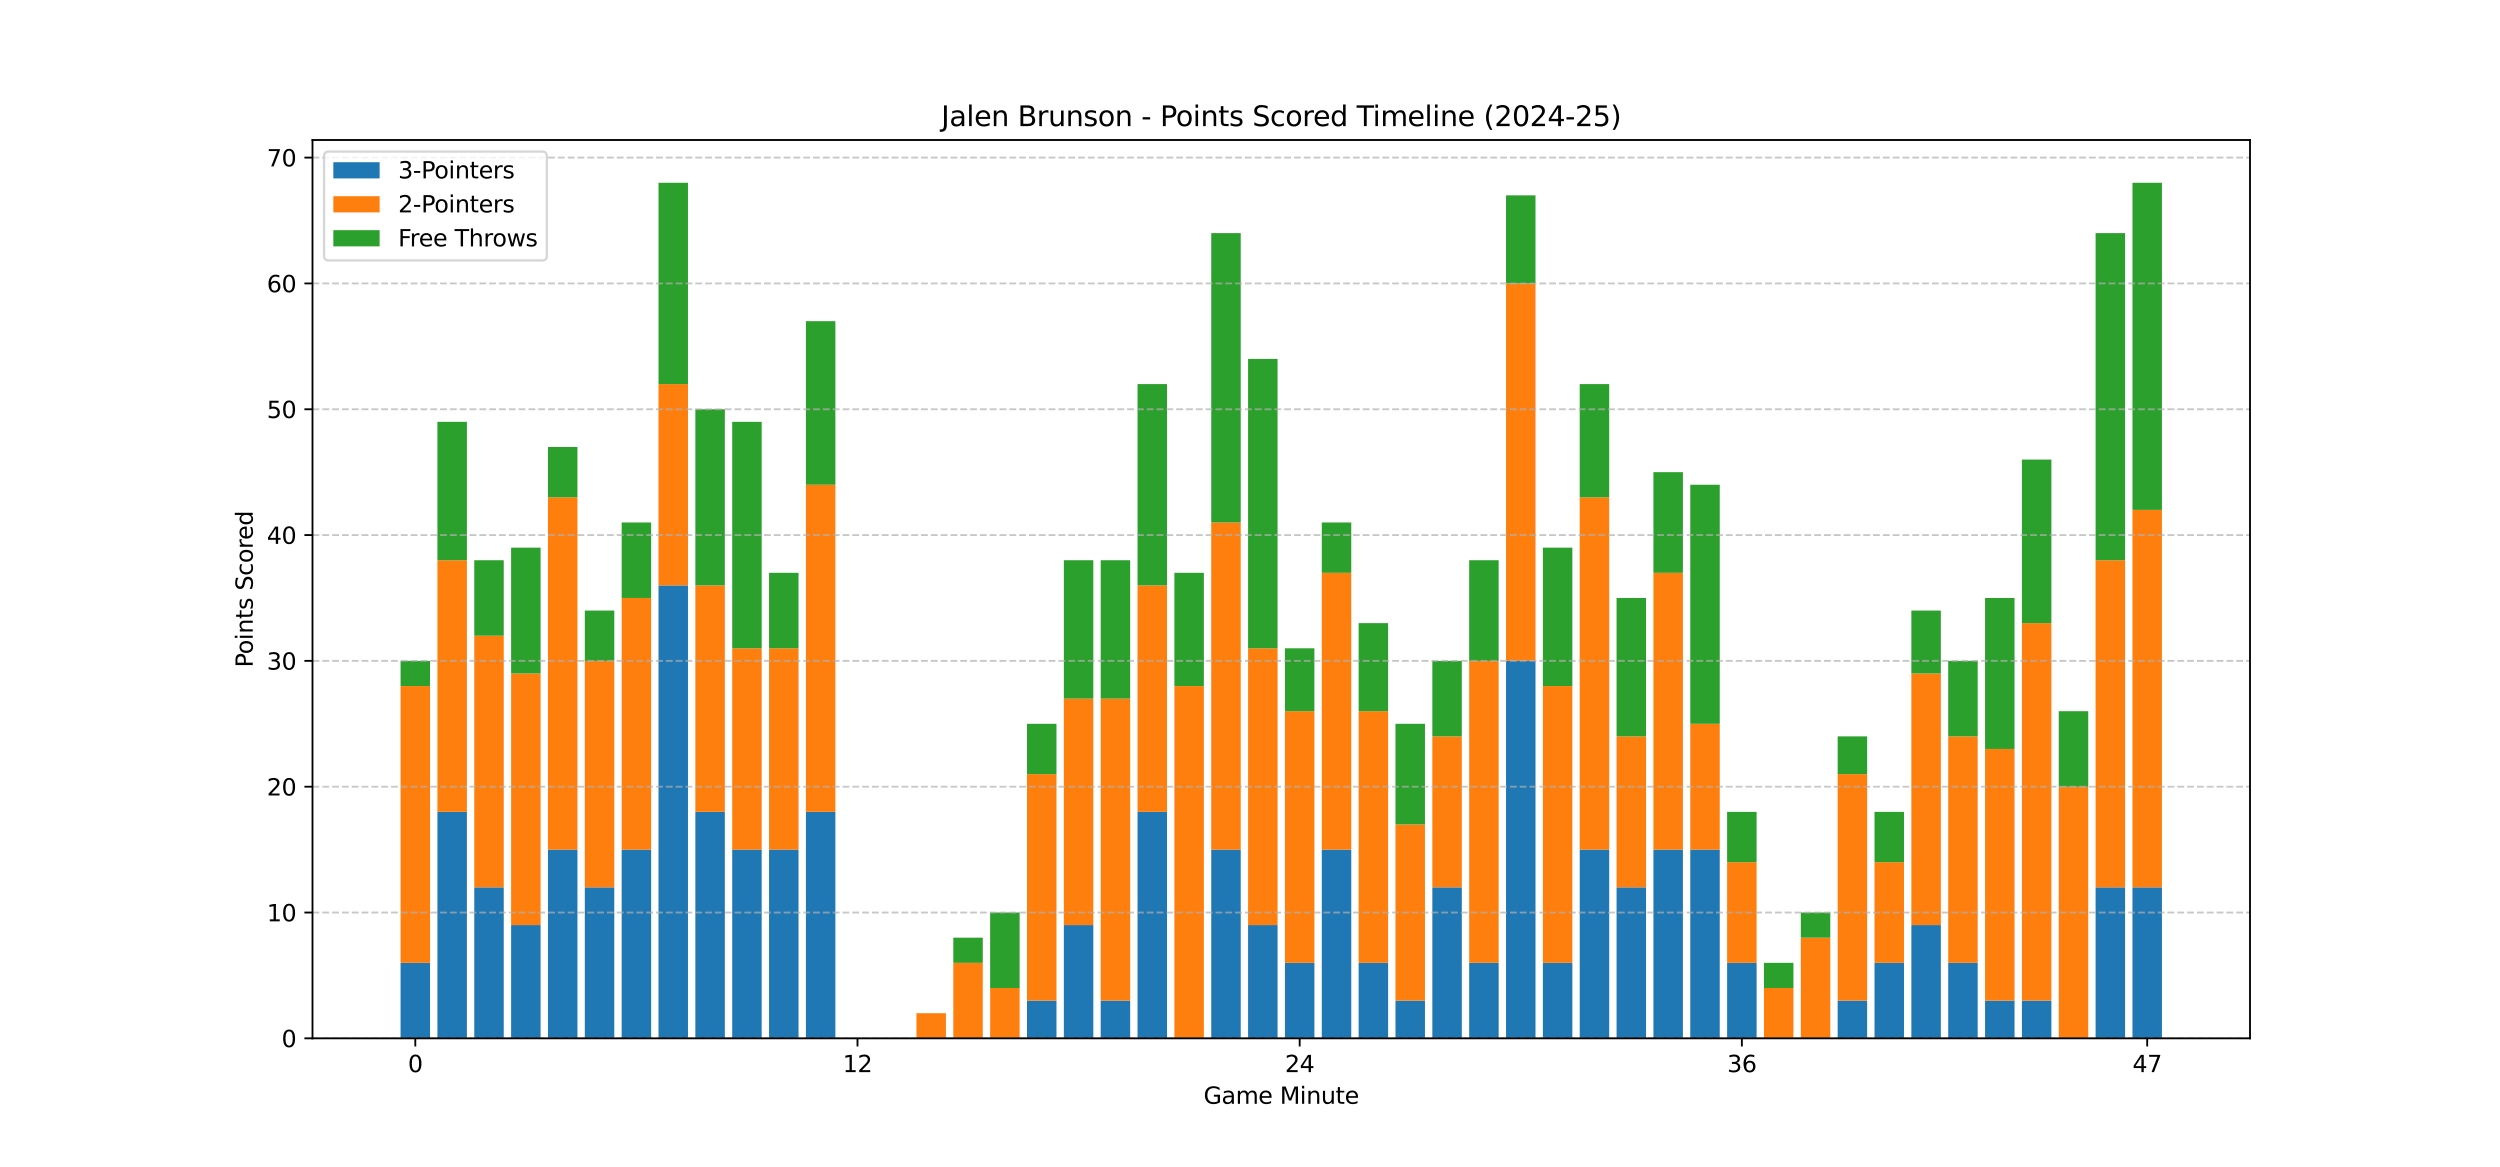 <?xml version="1.0" encoding="utf-8" standalone="no"?>
<!DOCTYPE svg PUBLIC "-//W3C//DTD SVG 1.1//EN"
  "http://www.w3.org/Graphics/SVG/1.1/DTD/svg11.dtd">
<svg xmlns:xlink="http://www.w3.org/1999/xlink" width="1080pt" height="504pt" viewBox="0 0 1080 504" xmlns="http://www.w3.org/2000/svg" version="1.1">
 <defs>
  <style type="text/css">*{stroke-linejoin: round; stroke-linecap: butt}</style>
 </defs>
 <g id="figure_1">
  <g id="patch_1">
   <path d="M 0 504 
L 1080 504 
L 1080 0 
L 0 0 
z
" style="fill: #ffffff"/>
  </g>
  <g id="axes_1">
   <g id="patch_2">
    <path d="M 135 448.56 
L 972 448.56 
L 972 60.48 
L 135 60.48 
z
" style="fill: #ffffff"/>
   </g>
   <g id="patch_3">
    <path d="M 173.045 448.56 
L 185.78 448.56 
L 185.78 415.948 
L 173.045 415.948 
z
" clip-path="url(#p6b6c01ea75)" style="fill: #1f77b4"/>
   </g>
   <g id="patch_4">
    <path d="M 188.964 448.56 
L 201.699 448.56 
L 201.699 350.725 
L 188.964 350.725 
z
" clip-path="url(#p6b6c01ea75)" style="fill: #1f77b4"/>
   </g>
   <g id="patch_5">
    <path d="M 204.883 448.56 
L 217.618 448.56 
L 217.618 383.336 
L 204.883 383.336 
z
" clip-path="url(#p6b6c01ea75)" style="fill: #1f77b4"/>
   </g>
   <g id="patch_6">
    <path d="M 220.801 448.56 
L 233.536 448.56 
L 233.536 399.642 
L 220.801 399.642 
z
" clip-path="url(#p6b6c01ea75)" style="fill: #1f77b4"/>
   </g>
   <g id="patch_7">
    <path d="M 236.72 448.56 
L 249.455 448.56 
L 249.455 367.031 
L 236.72 367.031 
z
" clip-path="url(#p6b6c01ea75)" style="fill: #1f77b4"/>
   </g>
   <g id="patch_8">
    <path d="M 252.638 448.56 
L 265.373 448.56 
L 265.373 383.336 
L 252.638 383.336 
z
" clip-path="url(#p6b6c01ea75)" style="fill: #1f77b4"/>
   </g>
   <g id="patch_9">
    <path d="M 268.557 448.56 
L 281.292 448.56 
L 281.292 367.031 
L 268.557 367.031 
z
" clip-path="url(#p6b6c01ea75)" style="fill: #1f77b4"/>
   </g>
   <g id="patch_10">
    <path d="M 284.476 448.56 
L 297.211 448.56 
L 297.211 252.889 
L 284.476 252.889 
z
" clip-path="url(#p6b6c01ea75)" style="fill: #1f77b4"/>
   </g>
   <g id="patch_11">
    <path d="M 300.394 448.56 
L 313.129 448.56 
L 313.129 350.725 
L 300.394 350.725 
z
" clip-path="url(#p6b6c01ea75)" style="fill: #1f77b4"/>
   </g>
   <g id="patch_12">
    <path d="M 316.313 448.56 
L 329.048 448.56 
L 329.048 367.031 
L 316.313 367.031 
z
" clip-path="url(#p6b6c01ea75)" style="fill: #1f77b4"/>
   </g>
   <g id="patch_13">
    <path d="M 332.231 448.56 
L 344.966 448.56 
L 344.966 367.031 
L 332.231 367.031 
z
" clip-path="url(#p6b6c01ea75)" style="fill: #1f77b4"/>
   </g>
   <g id="patch_14">
    <path d="M 348.15 448.56 
L 360.885 448.56 
L 360.885 350.725 
L 348.15 350.725 
z
" clip-path="url(#p6b6c01ea75)" style="fill: #1f77b4"/>
   </g>
   <g id="patch_15">
    <path d="M 364.069 448.56 
L 376.804 448.56 
L 376.804 448.56 
L 364.069 448.56 
z
" clip-path="url(#p6b6c01ea75)" style="fill: #1f77b4"/>
   </g>
   <g id="patch_16">
    <path d="M 379.987 448.56 
L 392.722 448.56 
L 392.722 448.56 
L 379.987 448.56 
z
" clip-path="url(#p6b6c01ea75)" style="fill: #1f77b4"/>
   </g>
   <g id="patch_17">
    <path d="M 395.906 448.56 
L 408.641 448.56 
L 408.641 448.56 
L 395.906 448.56 
z
" clip-path="url(#p6b6c01ea75)" style="fill: #1f77b4"/>
   </g>
   <g id="patch_18">
    <path d="M 411.824 448.56 
L 424.559 448.56 
L 424.559 448.56 
L 411.824 448.56 
z
" clip-path="url(#p6b6c01ea75)" style="fill: #1f77b4"/>
   </g>
   <g id="patch_19">
    <path d="M 427.743 448.56 
L 440.478 448.56 
L 440.478 448.56 
L 427.743 448.56 
z
" clip-path="url(#p6b6c01ea75)" style="fill: #1f77b4"/>
   </g>
   <g id="patch_20">
    <path d="M 443.662 448.56 
L 456.397 448.56 
L 456.397 432.254 
L 443.662 432.254 
z
" clip-path="url(#p6b6c01ea75)" style="fill: #1f77b4"/>
   </g>
   <g id="patch_21">
    <path d="M 459.58 448.56 
L 472.315 448.56 
L 472.315 399.642 
L 459.58 399.642 
z
" clip-path="url(#p6b6c01ea75)" style="fill: #1f77b4"/>
   </g>
   <g id="patch_22">
    <path d="M 475.499 448.56 
L 488.234 448.56 
L 488.234 432.254 
L 475.499 432.254 
z
" clip-path="url(#p6b6c01ea75)" style="fill: #1f77b4"/>
   </g>
   <g id="patch_23">
    <path d="M 491.417 448.56 
L 504.152 448.56 
L 504.152 350.725 
L 491.417 350.725 
z
" clip-path="url(#p6b6c01ea75)" style="fill: #1f77b4"/>
   </g>
   <g id="patch_24">
    <path d="M 507.336 448.56 
L 520.071 448.56 
L 520.071 448.56 
L 507.336 448.56 
z
" clip-path="url(#p6b6c01ea75)" style="fill: #1f77b4"/>
   </g>
   <g id="patch_25">
    <path d="M 523.255 448.56 
L 535.99 448.56 
L 535.99 367.031 
L 523.255 367.031 
z
" clip-path="url(#p6b6c01ea75)" style="fill: #1f77b4"/>
   </g>
   <g id="patch_26">
    <path d="M 539.173 448.56 
L 551.908 448.56 
L 551.908 399.642 
L 539.173 399.642 
z
" clip-path="url(#p6b6c01ea75)" style="fill: #1f77b4"/>
   </g>
   <g id="patch_27">
    <path d="M 555.092 448.56 
L 567.827 448.56 
L 567.827 415.948 
L 555.092 415.948 
z
" clip-path="url(#p6b6c01ea75)" style="fill: #1f77b4"/>
   </g>
   <g id="patch_28">
    <path d="M 571.01 448.56 
L 583.745 448.56 
L 583.745 367.031 
L 571.01 367.031 
z
" clip-path="url(#p6b6c01ea75)" style="fill: #1f77b4"/>
   </g>
   <g id="patch_29">
    <path d="M 586.929 448.56 
L 599.664 448.56 
L 599.664 415.948 
L 586.929 415.948 
z
" clip-path="url(#p6b6c01ea75)" style="fill: #1f77b4"/>
   </g>
   <g id="patch_30">
    <path d="M 602.848 448.56 
L 615.583 448.56 
L 615.583 432.254 
L 602.848 432.254 
z
" clip-path="url(#p6b6c01ea75)" style="fill: #1f77b4"/>
   </g>
   <g id="patch_31">
    <path d="M 618.766 448.56 
L 631.501 448.56 
L 631.501 383.336 
L 618.766 383.336 
z
" clip-path="url(#p6b6c01ea75)" style="fill: #1f77b4"/>
   </g>
   <g id="patch_32">
    <path d="M 634.685 448.56 
L 647.42 448.56 
L 647.42 415.948 
L 634.685 415.948 
z
" clip-path="url(#p6b6c01ea75)" style="fill: #1f77b4"/>
   </g>
   <g id="patch_33">
    <path d="M 650.603 448.56 
L 663.338 448.56 
L 663.338 285.501 
L 650.603 285.501 
z
" clip-path="url(#p6b6c01ea75)" style="fill: #1f77b4"/>
   </g>
   <g id="patch_34">
    <path d="M 666.522 448.56 
L 679.257 448.56 
L 679.257 415.948 
L 666.522 415.948 
z
" clip-path="url(#p6b6c01ea75)" style="fill: #1f77b4"/>
   </g>
   <g id="patch_35">
    <path d="M 682.441 448.56 
L 695.176 448.56 
L 695.176 367.031 
L 682.441 367.031 
z
" clip-path="url(#p6b6c01ea75)" style="fill: #1f77b4"/>
   </g>
   <g id="patch_36">
    <path d="M 698.359 448.56 
L 711.094 448.56 
L 711.094 383.336 
L 698.359 383.336 
z
" clip-path="url(#p6b6c01ea75)" style="fill: #1f77b4"/>
   </g>
   <g id="patch_37">
    <path d="M 714.278 448.56 
L 727.013 448.56 
L 727.013 367.031 
L 714.278 367.031 
z
" clip-path="url(#p6b6c01ea75)" style="fill: #1f77b4"/>
   </g>
   <g id="patch_38">
    <path d="M 730.196 448.56 
L 742.931 448.56 
L 742.931 367.031 
L 730.196 367.031 
z
" clip-path="url(#p6b6c01ea75)" style="fill: #1f77b4"/>
   </g>
   <g id="patch_39">
    <path d="M 746.115 448.56 
L 758.85 448.56 
L 758.85 415.948 
L 746.115 415.948 
z
" clip-path="url(#p6b6c01ea75)" style="fill: #1f77b4"/>
   </g>
   <g id="patch_40">
    <path d="M 762.034 448.56 
L 774.769 448.56 
L 774.769 448.56 
L 762.034 448.56 
z
" clip-path="url(#p6b6c01ea75)" style="fill: #1f77b4"/>
   </g>
   <g id="patch_41">
    <path d="M 777.952 448.56 
L 790.687 448.56 
L 790.687 448.56 
L 777.952 448.56 
z
" clip-path="url(#p6b6c01ea75)" style="fill: #1f77b4"/>
   </g>
   <g id="patch_42">
    <path d="M 793.871 448.56 
L 806.606 448.56 
L 806.606 432.254 
L 793.871 432.254 
z
" clip-path="url(#p6b6c01ea75)" style="fill: #1f77b4"/>
   </g>
   <g id="patch_43">
    <path d="M 809.789 448.56 
L 822.524 448.56 
L 822.524 415.948 
L 809.789 415.948 
z
" clip-path="url(#p6b6c01ea75)" style="fill: #1f77b4"/>
   </g>
   <g id="patch_44">
    <path d="M 825.708 448.56 
L 838.443 448.56 
L 838.443 399.642 
L 825.708 399.642 
z
" clip-path="url(#p6b6c01ea75)" style="fill: #1f77b4"/>
   </g>
   <g id="patch_45">
    <path d="M 841.627 448.56 
L 854.362 448.56 
L 854.362 415.948 
L 841.627 415.948 
z
" clip-path="url(#p6b6c01ea75)" style="fill: #1f77b4"/>
   </g>
   <g id="patch_46">
    <path d="M 857.545 448.56 
L 870.28 448.56 
L 870.28 432.254 
L 857.545 432.254 
z
" clip-path="url(#p6b6c01ea75)" style="fill: #1f77b4"/>
   </g>
   <g id="patch_47">
    <path d="M 873.464 448.56 
L 886.199 448.56 
L 886.199 432.254 
L 873.464 432.254 
z
" clip-path="url(#p6b6c01ea75)" style="fill: #1f77b4"/>
   </g>
   <g id="patch_48">
    <path d="M 889.382 448.56 
L 902.117 448.56 
L 902.117 448.56 
L 889.382 448.56 
z
" clip-path="url(#p6b6c01ea75)" style="fill: #1f77b4"/>
   </g>
   <g id="patch_49">
    <path d="M 905.301 448.56 
L 918.036 448.56 
L 918.036 383.336 
L 905.301 383.336 
z
" clip-path="url(#p6b6c01ea75)" style="fill: #1f77b4"/>
   </g>
   <g id="patch_50">
    <path d="M 921.22 448.56 
L 933.955 448.56 
L 933.955 383.336 
L 921.22 383.336 
z
" clip-path="url(#p6b6c01ea75)" style="fill: #1f77b4"/>
   </g>
   <g id="patch_51">
    <path d="M 173.045 415.948 
L 185.78 415.948 
L 185.78 296.372 
L 173.045 296.372 
z
" clip-path="url(#p6b6c01ea75)" style="fill: #ff7f0e"/>
   </g>
   <g id="patch_52">
    <path d="M 188.964 350.725 
L 201.699 350.725 
L 201.699 242.019 
L 188.964 242.019 
z
" clip-path="url(#p6b6c01ea75)" style="fill: #ff7f0e"/>
   </g>
   <g id="patch_53">
    <path d="M 204.883 383.336 
L 217.618 383.336 
L 217.618 274.631 
L 204.883 274.631 
z
" clip-path="url(#p6b6c01ea75)" style="fill: #ff7f0e"/>
   </g>
   <g id="patch_54">
    <path d="M 220.801 399.642 
L 233.536 399.642 
L 233.536 290.936 
L 220.801 290.936 
z
" clip-path="url(#p6b6c01ea75)" style="fill: #ff7f0e"/>
   </g>
   <g id="patch_55">
    <path d="M 236.72 367.031 
L 249.455 367.031 
L 249.455 214.842 
L 236.72 214.842 
z
" clip-path="url(#p6b6c01ea75)" style="fill: #ff7f0e"/>
   </g>
   <g id="patch_56">
    <path d="M 252.638 383.336 
L 265.373 383.336 
L 265.373 285.501 
L 252.638 285.501 
z
" clip-path="url(#p6b6c01ea75)" style="fill: #ff7f0e"/>
   </g>
   <g id="patch_57">
    <path d="M 268.557 367.031 
L 281.292 367.031 
L 281.292 258.325 
L 268.557 258.325 
z
" clip-path="url(#p6b6c01ea75)" style="fill: #ff7f0e"/>
   </g>
   <g id="patch_58">
    <path d="M 284.476 252.889 
L 297.211 252.889 
L 297.211 165.925 
L 284.476 165.925 
z
" clip-path="url(#p6b6c01ea75)" style="fill: #ff7f0e"/>
   </g>
   <g id="patch_59">
    <path d="M 300.394 350.725 
L 313.129 350.725 
L 313.129 252.889 
L 300.394 252.889 
z
" clip-path="url(#p6b6c01ea75)" style="fill: #ff7f0e"/>
   </g>
   <g id="patch_60">
    <path d="M 316.313 367.031 
L 329.048 367.031 
L 329.048 280.066 
L 316.313 280.066 
z
" clip-path="url(#p6b6c01ea75)" style="fill: #ff7f0e"/>
   </g>
   <g id="patch_61">
    <path d="M 332.231 367.031 
L 344.966 367.031 
L 344.966 280.066 
L 332.231 280.066 
z
" clip-path="url(#p6b6c01ea75)" style="fill: #ff7f0e"/>
   </g>
   <g id="patch_62">
    <path d="M 348.15 350.725 
L 360.885 350.725 
L 360.885 209.407 
L 348.15 209.407 
z
" clip-path="url(#p6b6c01ea75)" style="fill: #ff7f0e"/>
   </g>
   <g id="patch_63">
    <path d="M 364.069 448.56 
L 376.804 448.56 
L 376.804 448.56 
L 364.069 448.56 
z
" clip-path="url(#p6b6c01ea75)" style="fill: #ff7f0e"/>
   </g>
   <g id="patch_64">
    <path d="M 379.987 448.56 
L 392.722 448.56 
L 392.722 448.56 
L 379.987 448.56 
z
" clip-path="url(#p6b6c01ea75)" style="fill: #ff7f0e"/>
   </g>
   <g id="patch_65">
    <path d="M 395.906 448.56 
L 408.641 448.56 
L 408.641 437.689 
L 395.906 437.689 
z
" clip-path="url(#p6b6c01ea75)" style="fill: #ff7f0e"/>
   </g>
   <g id="patch_66">
    <path d="M 411.824 448.56 
L 424.559 448.56 
L 424.559 415.948 
L 411.824 415.948 
z
" clip-path="url(#p6b6c01ea75)" style="fill: #ff7f0e"/>
   </g>
   <g id="patch_67">
    <path d="M 427.743 448.56 
L 440.478 448.56 
L 440.478 426.819 
L 427.743 426.819 
z
" clip-path="url(#p6b6c01ea75)" style="fill: #ff7f0e"/>
   </g>
   <g id="patch_68">
    <path d="M 443.662 432.254 
L 456.397 432.254 
L 456.397 334.419 
L 443.662 334.419 
z
" clip-path="url(#p6b6c01ea75)" style="fill: #ff7f0e"/>
   </g>
   <g id="patch_69">
    <path d="M 459.58 399.642 
L 472.315 399.642 
L 472.315 301.807 
L 459.58 301.807 
z
" clip-path="url(#p6b6c01ea75)" style="fill: #ff7f0e"/>
   </g>
   <g id="patch_70">
    <path d="M 475.499 432.254 
L 488.234 432.254 
L 488.234 301.807 
L 475.499 301.807 
z
" clip-path="url(#p6b6c01ea75)" style="fill: #ff7f0e"/>
   </g>
   <g id="patch_71">
    <path d="M 491.417 350.725 
L 504.152 350.725 
L 504.152 252.889 
L 491.417 252.889 
z
" clip-path="url(#p6b6c01ea75)" style="fill: #ff7f0e"/>
   </g>
   <g id="patch_72">
    <path d="M 507.336 448.56 
L 520.071 448.56 
L 520.071 296.372 
L 507.336 296.372 
z
" clip-path="url(#p6b6c01ea75)" style="fill: #ff7f0e"/>
   </g>
   <g id="patch_73">
    <path d="M 523.255 367.031 
L 535.99 367.031 
L 535.99 225.713 
L 523.255 225.713 
z
" clip-path="url(#p6b6c01ea75)" style="fill: #ff7f0e"/>
   </g>
   <g id="patch_74">
    <path d="M 539.173 399.642 
L 551.908 399.642 
L 551.908 280.066 
L 539.173 280.066 
z
" clip-path="url(#p6b6c01ea75)" style="fill: #ff7f0e"/>
   </g>
   <g id="patch_75">
    <path d="M 555.092 415.948 
L 567.827 415.948 
L 567.827 307.242 
L 555.092 307.242 
z
" clip-path="url(#p6b6c01ea75)" style="fill: #ff7f0e"/>
   </g>
   <g id="patch_76">
    <path d="M 571.01 367.031 
L 583.745 367.031 
L 583.745 247.454 
L 571.01 247.454 
z
" clip-path="url(#p6b6c01ea75)" style="fill: #ff7f0e"/>
   </g>
   <g id="patch_77">
    <path d="M 586.929 415.948 
L 599.664 415.948 
L 599.664 307.242 
L 586.929 307.242 
z
" clip-path="url(#p6b6c01ea75)" style="fill: #ff7f0e"/>
   </g>
   <g id="patch_78">
    <path d="M 602.848 432.254 
L 615.583 432.254 
L 615.583 356.16 
L 602.848 356.16 
z
" clip-path="url(#p6b6c01ea75)" style="fill: #ff7f0e"/>
   </g>
   <g id="patch_79">
    <path d="M 618.766 383.336 
L 631.501 383.336 
L 631.501 318.113 
L 618.766 318.113 
z
" clip-path="url(#p6b6c01ea75)" style="fill: #ff7f0e"/>
   </g>
   <g id="patch_80">
    <path d="M 634.685 415.948 
L 647.42 415.948 
L 647.42 285.501 
L 634.685 285.501 
z
" clip-path="url(#p6b6c01ea75)" style="fill: #ff7f0e"/>
   </g>
   <g id="patch_81">
    <path d="M 650.603 285.501 
L 663.338 285.501 
L 663.338 122.442 
L 650.603 122.442 
z
" clip-path="url(#p6b6c01ea75)" style="fill: #ff7f0e"/>
   </g>
   <g id="patch_82">
    <path d="M 666.522 415.948 
L 679.257 415.948 
L 679.257 296.372 
L 666.522 296.372 
z
" clip-path="url(#p6b6c01ea75)" style="fill: #ff7f0e"/>
   </g>
   <g id="patch_83">
    <path d="M 682.441 367.031 
L 695.176 367.031 
L 695.176 214.842 
L 682.441 214.842 
z
" clip-path="url(#p6b6c01ea75)" style="fill: #ff7f0e"/>
   </g>
   <g id="patch_84">
    <path d="M 698.359 383.336 
L 711.094 383.336 
L 711.094 318.113 
L 698.359 318.113 
z
" clip-path="url(#p6b6c01ea75)" style="fill: #ff7f0e"/>
   </g>
   <g id="patch_85">
    <path d="M 714.278 367.031 
L 727.013 367.031 
L 727.013 247.454 
L 714.278 247.454 
z
" clip-path="url(#p6b6c01ea75)" style="fill: #ff7f0e"/>
   </g>
   <g id="patch_86">
    <path d="M 730.196 367.031 
L 742.931 367.031 
L 742.931 312.678 
L 730.196 312.678 
z
" clip-path="url(#p6b6c01ea75)" style="fill: #ff7f0e"/>
   </g>
   <g id="patch_87">
    <path d="M 746.115 415.948 
L 758.85 415.948 
L 758.85 372.466 
L 746.115 372.466 
z
" clip-path="url(#p6b6c01ea75)" style="fill: #ff7f0e"/>
   </g>
   <g id="patch_88">
    <path d="M 762.034 448.56 
L 774.769 448.56 
L 774.769 426.819 
L 762.034 426.819 
z
" clip-path="url(#p6b6c01ea75)" style="fill: #ff7f0e"/>
   </g>
   <g id="patch_89">
    <path d="M 777.952 448.56 
L 790.687 448.56 
L 790.687 405.078 
L 777.952 405.078 
z
" clip-path="url(#p6b6c01ea75)" style="fill: #ff7f0e"/>
   </g>
   <g id="patch_90">
    <path d="M 793.871 432.254 
L 806.606 432.254 
L 806.606 334.419 
L 793.871 334.419 
z
" clip-path="url(#p6b6c01ea75)" style="fill: #ff7f0e"/>
   </g>
   <g id="patch_91">
    <path d="M 809.789 415.948 
L 822.524 415.948 
L 822.524 372.466 
L 809.789 372.466 
z
" clip-path="url(#p6b6c01ea75)" style="fill: #ff7f0e"/>
   </g>
   <g id="patch_92">
    <path d="M 825.708 399.642 
L 838.443 399.642 
L 838.443 290.936 
L 825.708 290.936 
z
" clip-path="url(#p6b6c01ea75)" style="fill: #ff7f0e"/>
   </g>
   <g id="patch_93">
    <path d="M 841.627 415.948 
L 854.362 415.948 
L 854.362 318.113 
L 841.627 318.113 
z
" clip-path="url(#p6b6c01ea75)" style="fill: #ff7f0e"/>
   </g>
   <g id="patch_94">
    <path d="M 857.545 432.254 
L 870.28 432.254 
L 870.28 323.548 
L 857.545 323.548 
z
" clip-path="url(#p6b6c01ea75)" style="fill: #ff7f0e"/>
   </g>
   <g id="patch_95">
    <path d="M 873.464 432.254 
L 886.199 432.254 
L 886.199 269.195 
L 873.464 269.195 
z
" clip-path="url(#p6b6c01ea75)" style="fill: #ff7f0e"/>
   </g>
   <g id="patch_96">
    <path d="M 889.382 448.56 
L 902.117 448.56 
L 902.117 339.854 
L 889.382 339.854 
z
" clip-path="url(#p6b6c01ea75)" style="fill: #ff7f0e"/>
   </g>
   <g id="patch_97">
    <path d="M 905.301 383.336 
L 918.036 383.336 
L 918.036 242.019 
L 905.301 242.019 
z
" clip-path="url(#p6b6c01ea75)" style="fill: #ff7f0e"/>
   </g>
   <g id="patch_98">
    <path d="M 921.22 383.336 
L 933.955 383.336 
L 933.955 220.278 
L 921.22 220.278 
z
" clip-path="url(#p6b6c01ea75)" style="fill: #ff7f0e"/>
   </g>
   <g id="patch_99">
    <path d="M 173.045 296.372 
L 185.78 296.372 
L 185.78 285.501 
L 173.045 285.501 
z
" clip-path="url(#p6b6c01ea75)" style="fill: #2ca02c"/>
   </g>
   <g id="patch_100">
    <path d="M 188.964 242.019 
L 201.699 242.019 
L 201.699 182.231 
L 188.964 182.231 
z
" clip-path="url(#p6b6c01ea75)" style="fill: #2ca02c"/>
   </g>
   <g id="patch_101">
    <path d="M 204.883 274.631 
L 217.618 274.631 
L 217.618 242.019 
L 204.883 242.019 
z
" clip-path="url(#p6b6c01ea75)" style="fill: #2ca02c"/>
   </g>
   <g id="patch_102">
    <path d="M 220.801 290.936 
L 233.536 290.936 
L 233.536 236.584 
L 220.801 236.584 
z
" clip-path="url(#p6b6c01ea75)" style="fill: #2ca02c"/>
   </g>
   <g id="patch_103">
    <path d="M 236.72 214.842 
L 249.455 214.842 
L 249.455 193.101 
L 236.72 193.101 
z
" clip-path="url(#p6b6c01ea75)" style="fill: #2ca02c"/>
   </g>
   <g id="patch_104">
    <path d="M 252.638 285.501 
L 265.373 285.501 
L 265.373 263.76 
L 252.638 263.76 
z
" clip-path="url(#p6b6c01ea75)" style="fill: #2ca02c"/>
   </g>
   <g id="patch_105">
    <path d="M 268.557 258.325 
L 281.292 258.325 
L 281.292 225.713 
L 268.557 225.713 
z
" clip-path="url(#p6b6c01ea75)" style="fill: #2ca02c"/>
   </g>
   <g id="patch_106">
    <path d="M 284.476 165.925 
L 297.211 165.925 
L 297.211 78.96 
L 284.476 78.96 
z
" clip-path="url(#p6b6c01ea75)" style="fill: #2ca02c"/>
   </g>
   <g id="patch_107">
    <path d="M 300.394 252.889 
L 313.129 252.889 
L 313.129 176.795 
L 300.394 176.795 
z
" clip-path="url(#p6b6c01ea75)" style="fill: #2ca02c"/>
   </g>
   <g id="patch_108">
    <path d="M 316.313 280.066 
L 329.048 280.066 
L 329.048 182.231 
L 316.313 182.231 
z
" clip-path="url(#p6b6c01ea75)" style="fill: #2ca02c"/>
   </g>
   <g id="patch_109">
    <path d="M 332.231 280.066 
L 344.966 280.066 
L 344.966 247.454 
L 332.231 247.454 
z
" clip-path="url(#p6b6c01ea75)" style="fill: #2ca02c"/>
   </g>
   <g id="patch_110">
    <path d="M 348.15 209.407 
L 360.885 209.407 
L 360.885 138.748 
L 348.15 138.748 
z
" clip-path="url(#p6b6c01ea75)" style="fill: #2ca02c"/>
   </g>
   <g id="patch_111">
    <path d="M 364.069 448.56 
L 376.804 448.56 
L 376.804 448.56 
L 364.069 448.56 
z
" clip-path="url(#p6b6c01ea75)" style="fill: #2ca02c"/>
   </g>
   <g id="patch_112">
    <path d="M 379.987 448.56 
L 392.722 448.56 
L 392.722 448.56 
L 379.987 448.56 
z
" clip-path="url(#p6b6c01ea75)" style="fill: #2ca02c"/>
   </g>
   <g id="patch_113">
    <path d="M 395.906 437.689 
L 408.641 437.689 
L 408.641 437.689 
L 395.906 437.689 
z
" clip-path="url(#p6b6c01ea75)" style="fill: #2ca02c"/>
   </g>
   <g id="patch_114">
    <path d="M 411.824 415.948 
L 424.559 415.948 
L 424.559 405.078 
L 411.824 405.078 
z
" clip-path="url(#p6b6c01ea75)" style="fill: #2ca02c"/>
   </g>
   <g id="patch_115">
    <path d="M 427.743 426.819 
L 440.478 426.819 
L 440.478 394.207 
L 427.743 394.207 
z
" clip-path="url(#p6b6c01ea75)" style="fill: #2ca02c"/>
   </g>
   <g id="patch_116">
    <path d="M 443.662 334.419 
L 456.397 334.419 
L 456.397 312.678 
L 443.662 312.678 
z
" clip-path="url(#p6b6c01ea75)" style="fill: #2ca02c"/>
   </g>
   <g id="patch_117">
    <path d="M 459.58 301.807 
L 472.315 301.807 
L 472.315 242.019 
L 459.58 242.019 
z
" clip-path="url(#p6b6c01ea75)" style="fill: #2ca02c"/>
   </g>
   <g id="patch_118">
    <path d="M 475.499 301.807 
L 488.234 301.807 
L 488.234 242.019 
L 475.499 242.019 
z
" clip-path="url(#p6b6c01ea75)" style="fill: #2ca02c"/>
   </g>
   <g id="patch_119">
    <path d="M 491.417 252.889 
L 504.152 252.889 
L 504.152 165.925 
L 491.417 165.925 
z
" clip-path="url(#p6b6c01ea75)" style="fill: #2ca02c"/>
   </g>
   <g id="patch_120">
    <path d="M 507.336 296.372 
L 520.071 296.372 
L 520.071 247.454 
L 507.336 247.454 
z
" clip-path="url(#p6b6c01ea75)" style="fill: #2ca02c"/>
   </g>
   <g id="patch_121">
    <path d="M 523.255 225.713 
L 535.99 225.713 
L 535.99 100.701 
L 523.255 100.701 
z
" clip-path="url(#p6b6c01ea75)" style="fill: #2ca02c"/>
   </g>
   <g id="patch_122">
    <path d="M 539.173 280.066 
L 551.908 280.066 
L 551.908 155.054 
L 539.173 155.054 
z
" clip-path="url(#p6b6c01ea75)" style="fill: #2ca02c"/>
   </g>
   <g id="patch_123">
    <path d="M 555.092 307.242 
L 567.827 307.242 
L 567.827 280.066 
L 555.092 280.066 
z
" clip-path="url(#p6b6c01ea75)" style="fill: #2ca02c"/>
   </g>
   <g id="patch_124">
    <path d="M 571.01 247.454 
L 583.745 247.454 
L 583.745 225.713 
L 571.01 225.713 
z
" clip-path="url(#p6b6c01ea75)" style="fill: #2ca02c"/>
   </g>
   <g id="patch_125">
    <path d="M 586.929 307.242 
L 599.664 307.242 
L 599.664 269.195 
L 586.929 269.195 
z
" clip-path="url(#p6b6c01ea75)" style="fill: #2ca02c"/>
   </g>
   <g id="patch_126">
    <path d="M 602.848 356.16 
L 615.583 356.16 
L 615.583 312.678 
L 602.848 312.678 
z
" clip-path="url(#p6b6c01ea75)" style="fill: #2ca02c"/>
   </g>
   <g id="patch_127">
    <path d="M 618.766 318.113 
L 631.501 318.113 
L 631.501 285.501 
L 618.766 285.501 
z
" clip-path="url(#p6b6c01ea75)" style="fill: #2ca02c"/>
   </g>
   <g id="patch_128">
    <path d="M 634.685 285.501 
L 647.42 285.501 
L 647.42 242.019 
L 634.685 242.019 
z
" clip-path="url(#p6b6c01ea75)" style="fill: #2ca02c"/>
   </g>
   <g id="patch_129">
    <path d="M 650.603 122.442 
L 663.338 122.442 
L 663.338 84.395 
L 650.603 84.395 
z
" clip-path="url(#p6b6c01ea75)" style="fill: #2ca02c"/>
   </g>
   <g id="patch_130">
    <path d="M 666.522 296.372 
L 679.257 296.372 
L 679.257 236.584 
L 666.522 236.584 
z
" clip-path="url(#p6b6c01ea75)" style="fill: #2ca02c"/>
   </g>
   <g id="patch_131">
    <path d="M 682.441 214.842 
L 695.176 214.842 
L 695.176 165.925 
L 682.441 165.925 
z
" clip-path="url(#p6b6c01ea75)" style="fill: #2ca02c"/>
   </g>
   <g id="patch_132">
    <path d="M 698.359 318.113 
L 711.094 318.113 
L 711.094 258.325 
L 698.359 258.325 
z
" clip-path="url(#p6b6c01ea75)" style="fill: #2ca02c"/>
   </g>
   <g id="patch_133">
    <path d="M 714.278 247.454 
L 727.013 247.454 
L 727.013 203.972 
L 714.278 203.972 
z
" clip-path="url(#p6b6c01ea75)" style="fill: #2ca02c"/>
   </g>
   <g id="patch_134">
    <path d="M 730.196 312.678 
L 742.931 312.678 
L 742.931 209.407 
L 730.196 209.407 
z
" clip-path="url(#p6b6c01ea75)" style="fill: #2ca02c"/>
   </g>
   <g id="patch_135">
    <path d="M 746.115 372.466 
L 758.85 372.466 
L 758.85 350.725 
L 746.115 350.725 
z
" clip-path="url(#p6b6c01ea75)" style="fill: #2ca02c"/>
   </g>
   <g id="patch_136">
    <path d="M 762.034 426.819 
L 774.769 426.819 
L 774.769 415.948 
L 762.034 415.948 
z
" clip-path="url(#p6b6c01ea75)" style="fill: #2ca02c"/>
   </g>
   <g id="patch_137">
    <path d="M 777.952 405.078 
L 790.687 405.078 
L 790.687 394.207 
L 777.952 394.207 
z
" clip-path="url(#p6b6c01ea75)" style="fill: #2ca02c"/>
   </g>
   <g id="patch_138">
    <path d="M 793.871 334.419 
L 806.606 334.419 
L 806.606 318.113 
L 793.871 318.113 
z
" clip-path="url(#p6b6c01ea75)" style="fill: #2ca02c"/>
   </g>
   <g id="patch_139">
    <path d="M 809.789 372.466 
L 822.524 372.466 
L 822.524 350.725 
L 809.789 350.725 
z
" clip-path="url(#p6b6c01ea75)" style="fill: #2ca02c"/>
   </g>
   <g id="patch_140">
    <path d="M 825.708 290.936 
L 838.443 290.936 
L 838.443 263.76 
L 825.708 263.76 
z
" clip-path="url(#p6b6c01ea75)" style="fill: #2ca02c"/>
   </g>
   <g id="patch_141">
    <path d="M 841.627 318.113 
L 854.362 318.113 
L 854.362 285.501 
L 841.627 285.501 
z
" clip-path="url(#p6b6c01ea75)" style="fill: #2ca02c"/>
   </g>
   <g id="patch_142">
    <path d="M 857.545 323.548 
L 870.28 323.548 
L 870.28 258.325 
L 857.545 258.325 
z
" clip-path="url(#p6b6c01ea75)" style="fill: #2ca02c"/>
   </g>
   <g id="patch_143">
    <path d="M 873.464 269.195 
L 886.199 269.195 
L 886.199 198.536 
L 873.464 198.536 
z
" clip-path="url(#p6b6c01ea75)" style="fill: #2ca02c"/>
   </g>
   <g id="patch_144">
    <path d="M 889.382 339.854 
L 902.117 339.854 
L 902.117 307.242 
L 889.382 307.242 
z
" clip-path="url(#p6b6c01ea75)" style="fill: #2ca02c"/>
   </g>
   <g id="patch_145">
    <path d="M 905.301 242.019 
L 918.036 242.019 
L 918.036 100.701 
L 905.301 100.701 
z
" clip-path="url(#p6b6c01ea75)" style="fill: #2ca02c"/>
   </g>
   <g id="patch_146">
    <path d="M 921.22 220.278 
L 933.955 220.278 
L 933.955 78.96 
L 921.22 78.96 
z
" clip-path="url(#p6b6c01ea75)" style="fill: #2ca02c"/>
   </g>
   <g id="matplotlib.axis_1">
    <g id="xtick_1">
     <g id="line2d_1">
      <defs>
       <path id="m6214b690f5" d="M 0 0 
L 0 3.5 
" style="stroke: #000000; stroke-width: 0.8"/>
      </defs>
      <g>
       <use xlink:href="#m6214b690f5" x="179.413" y="448.56" style="stroke: #000000; stroke-width: 0.8"/>
      </g>
     </g>
     <g id="text_1">
      <!-- 0 -->
      <g transform="translate(176.232 463.158) scale(0.1 -0.1)">
       <defs>
        <path id="DejaVuSans-30" d="M 2034 4250 
Q 1547 4250 1301 3770 
Q 1056 3291 1056 2328 
Q 1056 1369 1301 889 
Q 1547 409 2034 409 
Q 2525 409 2770 889 
Q 3016 1369 3016 2328 
Q 3016 3291 2770 3770 
Q 2525 4250 2034 4250 
z
M 2034 4750 
Q 2819 4750 3233 4129 
Q 3647 3509 3647 2328 
Q 3647 1150 3233 529 
Q 2819 -91 2034 -91 
Q 1250 -91 836 529 
Q 422 1150 422 2328 
Q 422 3509 836 4129 
Q 1250 4750 2034 4750 
z
" transform="scale(0.016)"/>
       </defs>
       <use xlink:href="#DejaVuSans-30"/>
      </g>
     </g>
    </g>
    <g id="xtick_2">
     <g id="line2d_2">
      <g>
       <use xlink:href="#m6214b690f5" x="370.436" y="448.56" style="stroke: #000000; stroke-width: 0.8"/>
      </g>
     </g>
     <g id="text_2">
      <!-- 12 -->
      <g transform="translate(364.074 463.158) scale(0.1 -0.1)">
       <defs>
        <path id="DejaVuSans-31" d="M 794 531 
L 1825 531 
L 1825 4091 
L 703 3866 
L 703 4441 
L 1819 4666 
L 2450 4666 
L 2450 531 
L 3481 531 
L 3481 0 
L 794 0 
L 794 531 
z
" transform="scale(0.016)"/>
        <path id="DejaVuSans-32" d="M 1228 531 
L 3431 531 
L 3431 0 
L 469 0 
L 469 531 
Q 828 903 1448 1529 
Q 2069 2156 2228 2338 
Q 2531 2678 2651 2914 
Q 2772 3150 2772 3378 
Q 2772 3750 2511 3984 
Q 2250 4219 1831 4219 
Q 1534 4219 1204 4116 
Q 875 4013 500 3803 
L 500 4441 
Q 881 4594 1212 4672 
Q 1544 4750 1819 4750 
Q 2544 4750 2975 4387 
Q 3406 4025 3406 3419 
Q 3406 3131 3298 2873 
Q 3191 2616 2906 2266 
Q 2828 2175 2409 1742 
Q 1991 1309 1228 531 
z
" transform="scale(0.016)"/>
       </defs>
       <use xlink:href="#DejaVuSans-31"/>
       <use xlink:href="#DejaVuSans-32" transform="translate(63.623 0)"/>
      </g>
     </g>
    </g>
    <g id="xtick_3">
     <g id="line2d_3">
      <g>
       <use xlink:href="#m6214b690f5" x="561.459" y="448.56" style="stroke: #000000; stroke-width: 0.8"/>
      </g>
     </g>
     <g id="text_3">
      <!-- 24 -->
      <g transform="translate(555.097 463.158) scale(0.1 -0.1)">
       <defs>
        <path id="DejaVuSans-34" d="M 2419 4116 
L 825 1625 
L 2419 1625 
L 2419 4116 
z
M 2253 4666 
L 3047 4666 
L 3047 1625 
L 3713 1625 
L 3713 1100 
L 3047 1100 
L 3047 0 
L 2419 0 
L 2419 1100 
L 313 1100 
L 313 1709 
L 2253 4666 
z
" transform="scale(0.016)"/>
       </defs>
       <use xlink:href="#DejaVuSans-32"/>
       <use xlink:href="#DejaVuSans-34" transform="translate(63.623 0)"/>
      </g>
     </g>
    </g>
    <g id="xtick_4">
     <g id="line2d_4">
      <g>
       <use xlink:href="#m6214b690f5" x="752.483" y="448.56" style="stroke: #000000; stroke-width: 0.8"/>
      </g>
     </g>
     <g id="text_4">
      <!-- 36 -->
      <g transform="translate(746.12 463.158) scale(0.1 -0.1)">
       <defs>
        <path id="DejaVuSans-33" d="M 2597 2516 
Q 3050 2419 3304 2112 
Q 3559 1806 3559 1356 
Q 3559 666 3084 287 
Q 2609 -91 1734 -91 
Q 1441 -91 1130 -33 
Q 819 25 488 141 
L 488 750 
Q 750 597 1062 519 
Q 1375 441 1716 441 
Q 2309 441 2620 675 
Q 2931 909 2931 1356 
Q 2931 1769 2642 2001 
Q 2353 2234 1838 2234 
L 1294 2234 
L 1294 2753 
L 1863 2753 
Q 2328 2753 2575 2939 
Q 2822 3125 2822 3475 
Q 2822 3834 2567 4026 
Q 2313 4219 1838 4219 
Q 1578 4219 1281 4162 
Q 984 4106 628 3988 
L 628 4550 
Q 988 4650 1302 4700 
Q 1616 4750 1894 4750 
Q 2613 4750 3031 4423 
Q 3450 4097 3450 3541 
Q 3450 3153 3228 2886 
Q 3006 2619 2597 2516 
z
" transform="scale(0.016)"/>
        <path id="DejaVuSans-36" d="M 2113 2584 
Q 1688 2584 1439 2293 
Q 1191 2003 1191 1497 
Q 1191 994 1439 701 
Q 1688 409 2113 409 
Q 2538 409 2786 701 
Q 3034 994 3034 1497 
Q 3034 2003 2786 2293 
Q 2538 2584 2113 2584 
z
M 3366 4563 
L 3366 3988 
Q 3128 4100 2886 4159 
Q 2644 4219 2406 4219 
Q 1781 4219 1451 3797 
Q 1122 3375 1075 2522 
Q 1259 2794 1537 2939 
Q 1816 3084 2150 3084 
Q 2853 3084 3261 2657 
Q 3669 2231 3669 1497 
Q 3669 778 3244 343 
Q 2819 -91 2113 -91 
Q 1303 -91 875 529 
Q 447 1150 447 2328 
Q 447 3434 972 4092 
Q 1497 4750 2381 4750 
Q 2619 4750 2861 4703 
Q 3103 4656 3366 4563 
z
" transform="scale(0.016)"/>
       </defs>
       <use xlink:href="#DejaVuSans-33"/>
       <use xlink:href="#DejaVuSans-36" transform="translate(63.623 0)"/>
      </g>
     </g>
    </g>
    <g id="xtick_5">
     <g id="line2d_5">
      <g>
       <use xlink:href="#m6214b690f5" x="927.587" y="448.56" style="stroke: #000000; stroke-width: 0.8"/>
      </g>
     </g>
     <g id="text_5">
      <!-- 47 -->
      <g transform="translate(921.225 463.158) scale(0.1 -0.1)">
       <defs>
        <path id="DejaVuSans-37" d="M 525 4666 
L 3525 4666 
L 3525 4397 
L 1831 0 
L 1172 0 
L 2766 4134 
L 525 4134 
L 525 4666 
z
" transform="scale(0.016)"/>
       </defs>
       <use xlink:href="#DejaVuSans-34"/>
       <use xlink:href="#DejaVuSans-37" transform="translate(63.623 0)"/>
      </g>
     </g>
    </g>
    <g id="text_6">
     <!-- Game Minute -->
     <g transform="translate(519.948 476.837) scale(0.1 -0.1)">
      <defs>
       <path id="DejaVuSans-47" d="M 3809 666 
L 3809 1919 
L 2778 1919 
L 2778 2438 
L 4434 2438 
L 4434 434 
Q 4069 175 3628 42 
Q 3188 -91 2688 -91 
Q 1594 -91 976 548 
Q 359 1188 359 2328 
Q 359 3472 976 4111 
Q 1594 4750 2688 4750 
Q 3144 4750 3555 4637 
Q 3966 4525 4313 4306 
L 4313 3634 
Q 3963 3931 3569 4081 
Q 3175 4231 2741 4231 
Q 1884 4231 1454 3753 
Q 1025 3275 1025 2328 
Q 1025 1384 1454 906 
Q 1884 428 2741 428 
Q 3075 428 3337 486 
Q 3600 544 3809 666 
z
" transform="scale(0.016)"/>
       <path id="DejaVuSans-61" d="M 2194 1759 
Q 1497 1759 1228 1600 
Q 959 1441 959 1056 
Q 959 750 1161 570 
Q 1363 391 1709 391 
Q 2188 391 2477 730 
Q 2766 1069 2766 1631 
L 2766 1759 
L 2194 1759 
z
M 3341 1997 
L 3341 0 
L 2766 0 
L 2766 531 
Q 2569 213 2275 61 
Q 1981 -91 1556 -91 
Q 1019 -91 701 211 
Q 384 513 384 1019 
Q 384 1609 779 1909 
Q 1175 2209 1959 2209 
L 2766 2209 
L 2766 2266 
Q 2766 2663 2505 2880 
Q 2244 3097 1772 3097 
Q 1472 3097 1187 3025 
Q 903 2953 641 2809 
L 641 3341 
Q 956 3463 1253 3523 
Q 1550 3584 1831 3584 
Q 2591 3584 2966 3190 
Q 3341 2797 3341 1997 
z
" transform="scale(0.016)"/>
       <path id="DejaVuSans-6d" d="M 3328 2828 
Q 3544 3216 3844 3400 
Q 4144 3584 4550 3584 
Q 5097 3584 5394 3201 
Q 5691 2819 5691 2113 
L 5691 0 
L 5113 0 
L 5113 2094 
Q 5113 2597 4934 2840 
Q 4756 3084 4391 3084 
Q 3944 3084 3684 2787 
Q 3425 2491 3425 1978 
L 3425 0 
L 2847 0 
L 2847 2094 
Q 2847 2600 2669 2842 
Q 2491 3084 2119 3084 
Q 1678 3084 1418 2786 
Q 1159 2488 1159 1978 
L 1159 0 
L 581 0 
L 581 3500 
L 1159 3500 
L 1159 2956 
Q 1356 3278 1631 3431 
Q 1906 3584 2284 3584 
Q 2666 3584 2933 3390 
Q 3200 3197 3328 2828 
z
" transform="scale(0.016)"/>
       <path id="DejaVuSans-65" d="M 3597 1894 
L 3597 1613 
L 953 1613 
Q 991 1019 1311 708 
Q 1631 397 2203 397 
Q 2534 397 2845 478 
Q 3156 559 3463 722 
L 3463 178 
Q 3153 47 2828 -22 
Q 2503 -91 2169 -91 
Q 1331 -91 842 396 
Q 353 884 353 1716 
Q 353 2575 817 3079 
Q 1281 3584 2069 3584 
Q 2775 3584 3186 3129 
Q 3597 2675 3597 1894 
z
M 3022 2063 
Q 3016 2534 2758 2815 
Q 2500 3097 2075 3097 
Q 1594 3097 1305 2825 
Q 1016 2553 972 2059 
L 3022 2063 
z
" transform="scale(0.016)"/>
       <path id="DejaVuSans-20" transform="scale(0.016)"/>
       <path id="DejaVuSans-4d" d="M 628 4666 
L 1569 4666 
L 2759 1491 
L 3956 4666 
L 4897 4666 
L 4897 0 
L 4281 0 
L 4281 4097 
L 3078 897 
L 2444 897 
L 1241 4097 
L 1241 0 
L 628 0 
L 628 4666 
z
" transform="scale(0.016)"/>
       <path id="DejaVuSans-69" d="M 603 3500 
L 1178 3500 
L 1178 0 
L 603 0 
L 603 3500 
z
M 603 4863 
L 1178 4863 
L 1178 4134 
L 603 4134 
L 603 4863 
z
" transform="scale(0.016)"/>
       <path id="DejaVuSans-6e" d="M 3513 2113 
L 3513 0 
L 2938 0 
L 2938 2094 
Q 2938 2591 2744 2837 
Q 2550 3084 2163 3084 
Q 1697 3084 1428 2787 
Q 1159 2491 1159 1978 
L 1159 0 
L 581 0 
L 581 3500 
L 1159 3500 
L 1159 2956 
Q 1366 3272 1645 3428 
Q 1925 3584 2291 3584 
Q 2894 3584 3203 3211 
Q 3513 2838 3513 2113 
z
" transform="scale(0.016)"/>
       <path id="DejaVuSans-75" d="M 544 1381 
L 544 3500 
L 1119 3500 
L 1119 1403 
Q 1119 906 1312 657 
Q 1506 409 1894 409 
Q 2359 409 2629 706 
Q 2900 1003 2900 1516 
L 2900 3500 
L 3475 3500 
L 3475 0 
L 2900 0 
L 2900 538 
Q 2691 219 2414 64 
Q 2138 -91 1772 -91 
Q 1169 -91 856 284 
Q 544 659 544 1381 
z
M 1991 3584 
L 1991 3584 
z
" transform="scale(0.016)"/>
       <path id="DejaVuSans-74" d="M 1172 4494 
L 1172 3500 
L 2356 3500 
L 2356 3053 
L 1172 3053 
L 1172 1153 
Q 1172 725 1289 603 
Q 1406 481 1766 481 
L 2356 481 
L 2356 0 
L 1766 0 
Q 1100 0 847 248 
Q 594 497 594 1153 
L 594 3053 
L 172 3053 
L 172 3500 
L 594 3500 
L 594 4494 
L 1172 4494 
z
" transform="scale(0.016)"/>
      </defs>
      <use xlink:href="#DejaVuSans-47"/>
      <use xlink:href="#DejaVuSans-61" transform="translate(77.49 0)"/>
      <use xlink:href="#DejaVuSans-6d" transform="translate(138.77 0)"/>
      <use xlink:href="#DejaVuSans-65" transform="translate(236.182 0)"/>
      <use xlink:href="#DejaVuSans-20" transform="translate(297.705 0)"/>
      <use xlink:href="#DejaVuSans-4d" transform="translate(329.492 0)"/>
      <use xlink:href="#DejaVuSans-69" transform="translate(415.771 0)"/>
      <use xlink:href="#DejaVuSans-6e" transform="translate(443.555 0)"/>
      <use xlink:href="#DejaVuSans-75" transform="translate(506.934 0)"/>
      <use xlink:href="#DejaVuSans-74" transform="translate(570.312 0)"/>
      <use xlink:href="#DejaVuSans-65" transform="translate(609.521 0)"/>
     </g>
    </g>
   </g>
   <g id="matplotlib.axis_2">
    <g id="ytick_1">
     <g id="line2d_6">
      <path d="M 135 448.56 
L 972 448.56 
" clip-path="url(#p6b6c01ea75)" style="fill: none; stroke-dasharray: 2.96,1.28; stroke-dashoffset: 0; stroke: #b0b0b0; stroke-opacity: 0.7; stroke-width: 0.8"/>
     </g>
     <g id="line2d_7">
      <defs>
       <path id="m82a7b3d3c5" d="M 0 0 
L -3.5 0 
" style="stroke: #000000; stroke-width: 0.8"/>
      </defs>
      <g>
       <use xlink:href="#m82a7b3d3c5" x="135" y="448.56" style="stroke: #000000; stroke-width: 0.8"/>
      </g>
     </g>
     <g id="text_7">
      <!-- 0 -->
      <g transform="translate(121.638 452.359) scale(0.1 -0.1)">
       <use xlink:href="#DejaVuSans-30"/>
      </g>
     </g>
    </g>
    <g id="ytick_2">
     <g id="line2d_8">
      <path d="M 135 394.207 
L 972 394.207 
" clip-path="url(#p6b6c01ea75)" style="fill: none; stroke-dasharray: 2.96,1.28; stroke-dashoffset: 0; stroke: #b0b0b0; stroke-opacity: 0.7; stroke-width: 0.8"/>
     </g>
     <g id="line2d_9">
      <g>
       <use xlink:href="#m82a7b3d3c5" x="135" y="394.207" style="stroke: #000000; stroke-width: 0.8"/>
      </g>
     </g>
     <g id="text_8">
      <!-- 10 -->
      <g transform="translate(115.275 398.006) scale(0.1 -0.1)">
       <use xlink:href="#DejaVuSans-31"/>
       <use xlink:href="#DejaVuSans-30" transform="translate(63.623 0)"/>
      </g>
     </g>
    </g>
    <g id="ytick_3">
     <g id="line2d_10">
      <path d="M 135 339.854 
L 972 339.854 
" clip-path="url(#p6b6c01ea75)" style="fill: none; stroke-dasharray: 2.96,1.28; stroke-dashoffset: 0; stroke: #b0b0b0; stroke-opacity: 0.7; stroke-width: 0.8"/>
     </g>
     <g id="line2d_11">
      <g>
       <use xlink:href="#m82a7b3d3c5" x="135" y="339.854" style="stroke: #000000; stroke-width: 0.8"/>
      </g>
     </g>
     <g id="text_9">
      <!-- 20 -->
      <g transform="translate(115.275 343.653) scale(0.1 -0.1)">
       <use xlink:href="#DejaVuSans-32"/>
       <use xlink:href="#DejaVuSans-30" transform="translate(63.623 0)"/>
      </g>
     </g>
    </g>
    <g id="ytick_4">
     <g id="line2d_12">
      <path d="M 135 285.501 
L 972 285.501 
" clip-path="url(#p6b6c01ea75)" style="fill: none; stroke-dasharray: 2.96,1.28; stroke-dashoffset: 0; stroke: #b0b0b0; stroke-opacity: 0.7; stroke-width: 0.8"/>
     </g>
     <g id="line2d_13">
      <g>
       <use xlink:href="#m82a7b3d3c5" x="135" y="285.501" style="stroke: #000000; stroke-width: 0.8"/>
      </g>
     </g>
     <g id="text_10">
      <!-- 30 -->
      <g transform="translate(115.275 289.3) scale(0.1 -0.1)">
       <use xlink:href="#DejaVuSans-33"/>
       <use xlink:href="#DejaVuSans-30" transform="translate(63.623 0)"/>
      </g>
     </g>
    </g>
    <g id="ytick_5">
     <g id="line2d_14">
      <path d="M 135 231.148 
L 972 231.148 
" clip-path="url(#p6b6c01ea75)" style="fill: none; stroke-dasharray: 2.96,1.28; stroke-dashoffset: 0; stroke: #b0b0b0; stroke-opacity: 0.7; stroke-width: 0.8"/>
     </g>
     <g id="line2d_15">
      <g>
       <use xlink:href="#m82a7b3d3c5" x="135" y="231.148" style="stroke: #000000; stroke-width: 0.8"/>
      </g>
     </g>
     <g id="text_11">
      <!-- 40 -->
      <g transform="translate(115.275 234.947) scale(0.1 -0.1)">
       <use xlink:href="#DejaVuSans-34"/>
       <use xlink:href="#DejaVuSans-30" transform="translate(63.623 0)"/>
      </g>
     </g>
    </g>
    <g id="ytick_6">
     <g id="line2d_16">
      <path d="M 135 176.795 
L 972 176.795 
" clip-path="url(#p6b6c01ea75)" style="fill: none; stroke-dasharray: 2.96,1.28; stroke-dashoffset: 0; stroke: #b0b0b0; stroke-opacity: 0.7; stroke-width: 0.8"/>
     </g>
     <g id="line2d_17">
      <g>
       <use xlink:href="#m82a7b3d3c5" x="135" y="176.795" style="stroke: #000000; stroke-width: 0.8"/>
      </g>
     </g>
     <g id="text_12">
      <!-- 50 -->
      <g transform="translate(115.275 180.595) scale(0.1 -0.1)">
       <defs>
        <path id="DejaVuSans-35" d="M 691 4666 
L 3169 4666 
L 3169 4134 
L 1269 4134 
L 1269 2991 
Q 1406 3038 1543 3061 
Q 1681 3084 1819 3084 
Q 2600 3084 3056 2656 
Q 3513 2228 3513 1497 
Q 3513 744 3044 326 
Q 2575 -91 1722 -91 
Q 1428 -91 1123 -41 
Q 819 9 494 109 
L 494 744 
Q 775 591 1075 516 
Q 1375 441 1709 441 
Q 2250 441 2565 725 
Q 2881 1009 2881 1497 
Q 2881 1984 2565 2268 
Q 2250 2553 1709 2553 
Q 1456 2553 1204 2497 
Q 953 2441 691 2322 
L 691 4666 
z
" transform="scale(0.016)"/>
       </defs>
       <use xlink:href="#DejaVuSans-35"/>
       <use xlink:href="#DejaVuSans-30" transform="translate(63.623 0)"/>
      </g>
     </g>
    </g>
    <g id="ytick_7">
     <g id="line2d_18">
      <path d="M 135 122.442 
L 972 122.442 
" clip-path="url(#p6b6c01ea75)" style="fill: none; stroke-dasharray: 2.96,1.28; stroke-dashoffset: 0; stroke: #b0b0b0; stroke-opacity: 0.7; stroke-width: 0.8"/>
     </g>
     <g id="line2d_19">
      <g>
       <use xlink:href="#m82a7b3d3c5" x="135" y="122.442" style="stroke: #000000; stroke-width: 0.8"/>
      </g>
     </g>
     <g id="text_13">
      <!-- 60 -->
      <g transform="translate(115.275 126.242) scale(0.1 -0.1)">
       <use xlink:href="#DejaVuSans-36"/>
       <use xlink:href="#DejaVuSans-30" transform="translate(63.623 0)"/>
      </g>
     </g>
    </g>
    <g id="ytick_8">
     <g id="line2d_20">
      <path d="M 135 68.089 
L 972 68.089 
" clip-path="url(#p6b6c01ea75)" style="fill: none; stroke-dasharray: 2.96,1.28; stroke-dashoffset: 0; stroke: #b0b0b0; stroke-opacity: 0.7; stroke-width: 0.8"/>
     </g>
     <g id="line2d_21">
      <g>
       <use xlink:href="#m82a7b3d3c5" x="135" y="68.089" style="stroke: #000000; stroke-width: 0.8"/>
      </g>
     </g>
     <g id="text_14">
      <!-- 70 -->
      <g transform="translate(115.275 71.889) scale(0.1 -0.1)">
       <use xlink:href="#DejaVuSans-37"/>
       <use xlink:href="#DejaVuSans-30" transform="translate(63.623 0)"/>
      </g>
     </g>
    </g>
    <g id="text_15">
     <!-- Points Scored -->
     <g transform="translate(109.195 288.301) rotate(-90) scale(0.1 -0.1)">
      <defs>
       <path id="DejaVuSans-50" d="M 1259 4147 
L 1259 2394 
L 2053 2394 
Q 2494 2394 2734 2622 
Q 2975 2850 2975 3272 
Q 2975 3691 2734 3919 
Q 2494 4147 2053 4147 
L 1259 4147 
z
M 628 4666 
L 2053 4666 
Q 2838 4666 3239 4311 
Q 3641 3956 3641 3272 
Q 3641 2581 3239 2228 
Q 2838 1875 2053 1875 
L 1259 1875 
L 1259 0 
L 628 0 
L 628 4666 
z
" transform="scale(0.016)"/>
       <path id="DejaVuSans-6f" d="M 1959 3097 
Q 1497 3097 1228 2736 
Q 959 2375 959 1747 
Q 959 1119 1226 758 
Q 1494 397 1959 397 
Q 2419 397 2687 759 
Q 2956 1122 2956 1747 
Q 2956 2369 2687 2733 
Q 2419 3097 1959 3097 
z
M 1959 3584 
Q 2709 3584 3137 3096 
Q 3566 2609 3566 1747 
Q 3566 888 3137 398 
Q 2709 -91 1959 -91 
Q 1206 -91 779 398 
Q 353 888 353 1747 
Q 353 2609 779 3096 
Q 1206 3584 1959 3584 
z
" transform="scale(0.016)"/>
       <path id="DejaVuSans-73" d="M 2834 3397 
L 2834 2853 
Q 2591 2978 2328 3040 
Q 2066 3103 1784 3103 
Q 1356 3103 1142 2972 
Q 928 2841 928 2578 
Q 928 2378 1081 2264 
Q 1234 2150 1697 2047 
L 1894 2003 
Q 2506 1872 2764 1633 
Q 3022 1394 3022 966 
Q 3022 478 2636 193 
Q 2250 -91 1575 -91 
Q 1294 -91 989 -36 
Q 684 19 347 128 
L 347 722 
Q 666 556 975 473 
Q 1284 391 1588 391 
Q 1994 391 2212 530 
Q 2431 669 2431 922 
Q 2431 1156 2273 1281 
Q 2116 1406 1581 1522 
L 1381 1569 
Q 847 1681 609 1914 
Q 372 2147 372 2553 
Q 372 3047 722 3315 
Q 1072 3584 1716 3584 
Q 2034 3584 2315 3537 
Q 2597 3491 2834 3397 
z
" transform="scale(0.016)"/>
       <path id="DejaVuSans-53" d="M 3425 4513 
L 3425 3897 
Q 3066 4069 2747 4153 
Q 2428 4238 2131 4238 
Q 1616 4238 1336 4038 
Q 1056 3838 1056 3469 
Q 1056 3159 1242 3001 
Q 1428 2844 1947 2747 
L 2328 2669 
Q 3034 2534 3370 2195 
Q 3706 1856 3706 1288 
Q 3706 609 3251 259 
Q 2797 -91 1919 -91 
Q 1588 -91 1214 -16 
Q 841 59 441 206 
L 441 856 
Q 825 641 1194 531 
Q 1563 422 1919 422 
Q 2459 422 2753 634 
Q 3047 847 3047 1241 
Q 3047 1584 2836 1778 
Q 2625 1972 2144 2069 
L 1759 2144 
Q 1053 2284 737 2584 
Q 422 2884 422 3419 
Q 422 4038 858 4394 
Q 1294 4750 2059 4750 
Q 2388 4750 2728 4690 
Q 3069 4631 3425 4513 
z
" transform="scale(0.016)"/>
       <path id="DejaVuSans-63" d="M 3122 3366 
L 3122 2828 
Q 2878 2963 2633 3030 
Q 2388 3097 2138 3097 
Q 1578 3097 1268 2742 
Q 959 2388 959 1747 
Q 959 1106 1268 751 
Q 1578 397 2138 397 
Q 2388 397 2633 464 
Q 2878 531 3122 666 
L 3122 134 
Q 2881 22 2623 -34 
Q 2366 -91 2075 -91 
Q 1284 -91 818 406 
Q 353 903 353 1747 
Q 353 2603 823 3093 
Q 1294 3584 2113 3584 
Q 2378 3584 2631 3529 
Q 2884 3475 3122 3366 
z
" transform="scale(0.016)"/>
       <path id="DejaVuSans-72" d="M 2631 2963 
Q 2534 3019 2420 3045 
Q 2306 3072 2169 3072 
Q 1681 3072 1420 2755 
Q 1159 2438 1159 1844 
L 1159 0 
L 581 0 
L 581 3500 
L 1159 3500 
L 1159 2956 
Q 1341 3275 1631 3429 
Q 1922 3584 2338 3584 
Q 2397 3584 2469 3576 
Q 2541 3569 2628 3553 
L 2631 2963 
z
" transform="scale(0.016)"/>
       <path id="DejaVuSans-64" d="M 2906 2969 
L 2906 4863 
L 3481 4863 
L 3481 0 
L 2906 0 
L 2906 525 
Q 2725 213 2448 61 
Q 2172 -91 1784 -91 
Q 1150 -91 751 415 
Q 353 922 353 1747 
Q 353 2572 751 3078 
Q 1150 3584 1784 3584 
Q 2172 3584 2448 3432 
Q 2725 3281 2906 2969 
z
M 947 1747 
Q 947 1113 1208 752 
Q 1469 391 1925 391 
Q 2381 391 2643 752 
Q 2906 1113 2906 1747 
Q 2906 2381 2643 2742 
Q 2381 3103 1925 3103 
Q 1469 3103 1208 2742 
Q 947 2381 947 1747 
z
" transform="scale(0.016)"/>
      </defs>
      <use xlink:href="#DejaVuSans-50"/>
      <use xlink:href="#DejaVuSans-6f" transform="translate(56.678 0)"/>
      <use xlink:href="#DejaVuSans-69" transform="translate(117.859 0)"/>
      <use xlink:href="#DejaVuSans-6e" transform="translate(145.643 0)"/>
      <use xlink:href="#DejaVuSans-74" transform="translate(209.021 0)"/>
      <use xlink:href="#DejaVuSans-73" transform="translate(248.23 0)"/>
      <use xlink:href="#DejaVuSans-20" transform="translate(300.33 0)"/>
      <use xlink:href="#DejaVuSans-53" transform="translate(332.117 0)"/>
      <use xlink:href="#DejaVuSans-63" transform="translate(395.594 0)"/>
      <use xlink:href="#DejaVuSans-6f" transform="translate(450.574 0)"/>
      <use xlink:href="#DejaVuSans-72" transform="translate(511.756 0)"/>
      <use xlink:href="#DejaVuSans-65" transform="translate(550.619 0)"/>
      <use xlink:href="#DejaVuSans-64" transform="translate(612.143 0)"/>
     </g>
    </g>
   </g>
   <g id="patch_147">
    <path d="M 135 448.56 
L 135 60.48 
" style="fill: none; stroke: #000000; stroke-width: 0.8; stroke-linejoin: miter; stroke-linecap: square"/>
   </g>
   <g id="patch_148">
    <path d="M 972 448.56 
L 972 60.48 
" style="fill: none; stroke: #000000; stroke-width: 0.8; stroke-linejoin: miter; stroke-linecap: square"/>
   </g>
   <g id="patch_149">
    <path d="M 135 448.56 
L 972 448.56 
" style="fill: none; stroke: #000000; stroke-width: 0.8; stroke-linejoin: miter; stroke-linecap: square"/>
   </g>
   <g id="patch_150">
    <path d="M 135 60.48 
L 972 60.48 
" style="fill: none; stroke: #000000; stroke-width: 0.8; stroke-linejoin: miter; stroke-linecap: square"/>
   </g>
   <g id="text_16">
    <!-- Jalen Brunson - Points Scored Timeline (2024-25) -->
    <g transform="translate(406.608 54.48) scale(0.12 -0.12)">
     <defs>
      <path id="DejaVuSans-4a" d="M 628 4666 
L 1259 4666 
L 1259 325 
Q 1259 -519 939 -900 
Q 619 -1281 -91 -1281 
L -331 -1281 
L -331 -750 
L -134 -750 
Q 284 -750 456 -515 
Q 628 -281 628 325 
L 628 4666 
z
" transform="scale(0.016)"/>
      <path id="DejaVuSans-6c" d="M 603 4863 
L 1178 4863 
L 1178 0 
L 603 0 
L 603 4863 
z
" transform="scale(0.016)"/>
      <path id="DejaVuSans-42" d="M 1259 2228 
L 1259 519 
L 2272 519 
Q 2781 519 3026 730 
Q 3272 941 3272 1375 
Q 3272 1813 3026 2020 
Q 2781 2228 2272 2228 
L 1259 2228 
z
M 1259 4147 
L 1259 2741 
L 2194 2741 
Q 2656 2741 2882 2914 
Q 3109 3088 3109 3444 
Q 3109 3797 2882 3972 
Q 2656 4147 2194 4147 
L 1259 4147 
z
M 628 4666 
L 2241 4666 
Q 2963 4666 3353 4366 
Q 3744 4066 3744 3513 
Q 3744 3084 3544 2831 
Q 3344 2578 2956 2516 
Q 3422 2416 3680 2098 
Q 3938 1781 3938 1306 
Q 3938 681 3513 340 
Q 3088 0 2303 0 
L 628 0 
L 628 4666 
z
" transform="scale(0.016)"/>
      <path id="DejaVuSans-2d" d="M 313 2009 
L 1997 2009 
L 1997 1497 
L 313 1497 
L 313 2009 
z
" transform="scale(0.016)"/>
      <path id="DejaVuSans-54" d="M -19 4666 
L 3928 4666 
L 3928 4134 
L 2272 4134 
L 2272 0 
L 1638 0 
L 1638 4134 
L -19 4134 
L -19 4666 
z
" transform="scale(0.016)"/>
      <path id="DejaVuSans-28" d="M 1984 4856 
Q 1566 4138 1362 3434 
Q 1159 2731 1159 2009 
Q 1159 1288 1364 580 
Q 1569 -128 1984 -844 
L 1484 -844 
Q 1016 -109 783 600 
Q 550 1309 550 2009 
Q 550 2706 781 3412 
Q 1013 4119 1484 4856 
L 1984 4856 
z
" transform="scale(0.016)"/>
      <path id="DejaVuSans-29" d="M 513 4856 
L 1013 4856 
Q 1481 4119 1714 3412 
Q 1947 2706 1947 2009 
Q 1947 1309 1714 600 
Q 1481 -109 1013 -844 
L 513 -844 
Q 928 -128 1133 580 
Q 1338 1288 1338 2009 
Q 1338 2731 1133 3434 
Q 928 4138 513 4856 
z
" transform="scale(0.016)"/>
     </defs>
     <use xlink:href="#DejaVuSans-4a"/>
     <use xlink:href="#DejaVuSans-61" transform="translate(29.492 0)"/>
     <use xlink:href="#DejaVuSans-6c" transform="translate(90.771 0)"/>
     <use xlink:href="#DejaVuSans-65" transform="translate(118.555 0)"/>
     <use xlink:href="#DejaVuSans-6e" transform="translate(180.078 0)"/>
     <use xlink:href="#DejaVuSans-20" transform="translate(243.457 0)"/>
     <use xlink:href="#DejaVuSans-42" transform="translate(275.244 0)"/>
     <use xlink:href="#DejaVuSans-72" transform="translate(343.848 0)"/>
     <use xlink:href="#DejaVuSans-75" transform="translate(384.961 0)"/>
     <use xlink:href="#DejaVuSans-6e" transform="translate(448.34 0)"/>
     <use xlink:href="#DejaVuSans-73" transform="translate(511.719 0)"/>
     <use xlink:href="#DejaVuSans-6f" transform="translate(563.818 0)"/>
     <use xlink:href="#DejaVuSans-6e" transform="translate(625 0)"/>
     <use xlink:href="#DejaVuSans-20" transform="translate(688.379 0)"/>
     <use xlink:href="#DejaVuSans-2d" transform="translate(720.166 0)"/>
     <use xlink:href="#DejaVuSans-20" transform="translate(756.25 0)"/>
     <use xlink:href="#DejaVuSans-50" transform="translate(788.037 0)"/>
     <use xlink:href="#DejaVuSans-6f" transform="translate(844.715 0)"/>
     <use xlink:href="#DejaVuSans-69" transform="translate(905.896 0)"/>
     <use xlink:href="#DejaVuSans-6e" transform="translate(933.68 0)"/>
     <use xlink:href="#DejaVuSans-74" transform="translate(997.059 0)"/>
     <use xlink:href="#DejaVuSans-73" transform="translate(1036.268 0)"/>
     <use xlink:href="#DejaVuSans-20" transform="translate(1088.367 0)"/>
     <use xlink:href="#DejaVuSans-53" transform="translate(1120.154 0)"/>
     <use xlink:href="#DejaVuSans-63" transform="translate(1183.631 0)"/>
     <use xlink:href="#DejaVuSans-6f" transform="translate(1238.611 0)"/>
     <use xlink:href="#DejaVuSans-72" transform="translate(1299.793 0)"/>
     <use xlink:href="#DejaVuSans-65" transform="translate(1338.656 0)"/>
     <use xlink:href="#DejaVuSans-64" transform="translate(1400.18 0)"/>
     <use xlink:href="#DejaVuSans-20" transform="translate(1463.656 0)"/>
     <use xlink:href="#DejaVuSans-54" transform="translate(1495.443 0)"/>
     <use xlink:href="#DejaVuSans-69" transform="translate(1553.402 0)"/>
     <use xlink:href="#DejaVuSans-6d" transform="translate(1581.186 0)"/>
     <use xlink:href="#DejaVuSans-65" transform="translate(1678.598 0)"/>
     <use xlink:href="#DejaVuSans-6c" transform="translate(1740.121 0)"/>
     <use xlink:href="#DejaVuSans-69" transform="translate(1767.904 0)"/>
     <use xlink:href="#DejaVuSans-6e" transform="translate(1795.688 0)"/>
     <use xlink:href="#DejaVuSans-65" transform="translate(1859.066 0)"/>
     <use xlink:href="#DejaVuSans-20" transform="translate(1920.59 0)"/>
     <use xlink:href="#DejaVuSans-28" transform="translate(1952.377 0)"/>
     <use xlink:href="#DejaVuSans-32" transform="translate(1991.391 0)"/>
     <use xlink:href="#DejaVuSans-30" transform="translate(2055.014 0)"/>
     <use xlink:href="#DejaVuSans-32" transform="translate(2118.637 0)"/>
     <use xlink:href="#DejaVuSans-34" transform="translate(2182.26 0)"/>
     <use xlink:href="#DejaVuSans-2d" transform="translate(2245.883 0)"/>
     <use xlink:href="#DejaVuSans-32" transform="translate(2281.967 0)"/>
     <use xlink:href="#DejaVuSans-35" transform="translate(2345.59 0)"/>
     <use xlink:href="#DejaVuSans-29" transform="translate(2409.213 0)"/>
    </g>
   </g>
   <g id="legend_1">
    <g id="patch_151">
     <path d="M 142 112.514 
L 234.234 112.514 
Q 236.234 112.514 236.234 110.514 
L 236.234 67.48 
Q 236.234 65.48 234.234 65.48 
L 142 65.48 
Q 140 65.48 140 67.48 
L 140 110.514 
Q 140 112.514 142 112.514 
z
" style="fill: #ffffff; opacity: 0.8; stroke: #cccccc; stroke-linejoin: miter"/>
    </g>
    <g id="patch_152">
     <path d="M 144 77.078 
L 164 77.078 
L 164 70.078 
L 144 70.078 
z
" style="fill: #1f77b4"/>
    </g>
    <g id="text_17">
     <!-- 3-Pointers -->
     <g transform="translate(172 77.078) scale(0.1 -0.1)">
      <use xlink:href="#DejaVuSans-33"/>
      <use xlink:href="#DejaVuSans-2d" transform="translate(63.623 0)"/>
      <use xlink:href="#DejaVuSans-50" transform="translate(99.707 0)"/>
      <use xlink:href="#DejaVuSans-6f" transform="translate(156.385 0)"/>
      <use xlink:href="#DejaVuSans-69" transform="translate(217.566 0)"/>
      <use xlink:href="#DejaVuSans-6e" transform="translate(245.35 0)"/>
      <use xlink:href="#DejaVuSans-74" transform="translate(308.729 0)"/>
      <use xlink:href="#DejaVuSans-65" transform="translate(347.938 0)"/>
      <use xlink:href="#DejaVuSans-72" transform="translate(409.461 0)"/>
      <use xlink:href="#DejaVuSans-73" transform="translate(450.574 0)"/>
     </g>
    </g>
    <g id="patch_153">
     <path d="M 144 91.757 
L 164 91.757 
L 164 84.757 
L 144 84.757 
z
" style="fill: #ff7f0e"/>
    </g>
    <g id="text_18">
     <!-- 2-Pointers -->
     <g transform="translate(172 91.757) scale(0.1 -0.1)">
      <use xlink:href="#DejaVuSans-32"/>
      <use xlink:href="#DejaVuSans-2d" transform="translate(63.623 0)"/>
      <use xlink:href="#DejaVuSans-50" transform="translate(99.707 0)"/>
      <use xlink:href="#DejaVuSans-6f" transform="translate(156.385 0)"/>
      <use xlink:href="#DejaVuSans-69" transform="translate(217.566 0)"/>
      <use xlink:href="#DejaVuSans-6e" transform="translate(245.35 0)"/>
      <use xlink:href="#DejaVuSans-74" transform="translate(308.729 0)"/>
      <use xlink:href="#DejaVuSans-65" transform="translate(347.938 0)"/>
      <use xlink:href="#DejaVuSans-72" transform="translate(409.461 0)"/>
      <use xlink:href="#DejaVuSans-73" transform="translate(450.574 0)"/>
     </g>
    </g>
    <g id="patch_154">
     <path d="M 144 106.435 
L 164 106.435 
L 164 99.435 
L 144 99.435 
z
" style="fill: #2ca02c"/>
    </g>
    <g id="text_19">
     <!-- Free Throws -->
     <g transform="translate(172 106.435) scale(0.1 -0.1)">
      <defs>
       <path id="DejaVuSans-46" d="M 628 4666 
L 3309 4666 
L 3309 4134 
L 1259 4134 
L 1259 2759 
L 3109 2759 
L 3109 2228 
L 1259 2228 
L 1259 0 
L 628 0 
L 628 4666 
z
" transform="scale(0.016)"/>
       <path id="DejaVuSans-68" d="M 3513 2113 
L 3513 0 
L 2938 0 
L 2938 2094 
Q 2938 2591 2744 2837 
Q 2550 3084 2163 3084 
Q 1697 3084 1428 2787 
Q 1159 2491 1159 1978 
L 1159 0 
L 581 0 
L 581 4863 
L 1159 4863 
L 1159 2956 
Q 1366 3272 1645 3428 
Q 1925 3584 2291 3584 
Q 2894 3584 3203 3211 
Q 3513 2838 3513 2113 
z
" transform="scale(0.016)"/>
       <path id="DejaVuSans-77" d="M 269 3500 
L 844 3500 
L 1563 769 
L 2278 3500 
L 2956 3500 
L 3675 769 
L 4391 3500 
L 4966 3500 
L 4050 0 
L 3372 0 
L 2619 2869 
L 1863 0 
L 1184 0 
L 269 3500 
z
" transform="scale(0.016)"/>
      </defs>
      <use xlink:href="#DejaVuSans-46"/>
      <use xlink:href="#DejaVuSans-72" transform="translate(50.27 0)"/>
      <use xlink:href="#DejaVuSans-65" transform="translate(89.133 0)"/>
      <use xlink:href="#DejaVuSans-65" transform="translate(150.656 0)"/>
      <use xlink:href="#DejaVuSans-20" transform="translate(212.18 0)"/>
      <use xlink:href="#DejaVuSans-54" transform="translate(243.967 0)"/>
      <use xlink:href="#DejaVuSans-68" transform="translate(305.051 0)"/>
      <use xlink:href="#DejaVuSans-72" transform="translate(368.43 0)"/>
      <use xlink:href="#DejaVuSans-6f" transform="translate(407.293 0)"/>
      <use xlink:href="#DejaVuSans-77" transform="translate(468.475 0)"/>
      <use xlink:href="#DejaVuSans-73" transform="translate(550.262 0)"/>
     </g>
    </g>
   </g>
  </g>
 </g>
 <defs>
  <clipPath id="p6b6c01ea75">
   <rect x="135" y="60.48" width="837" height="388.08"/>
  </clipPath>
 </defs>
</svg>
